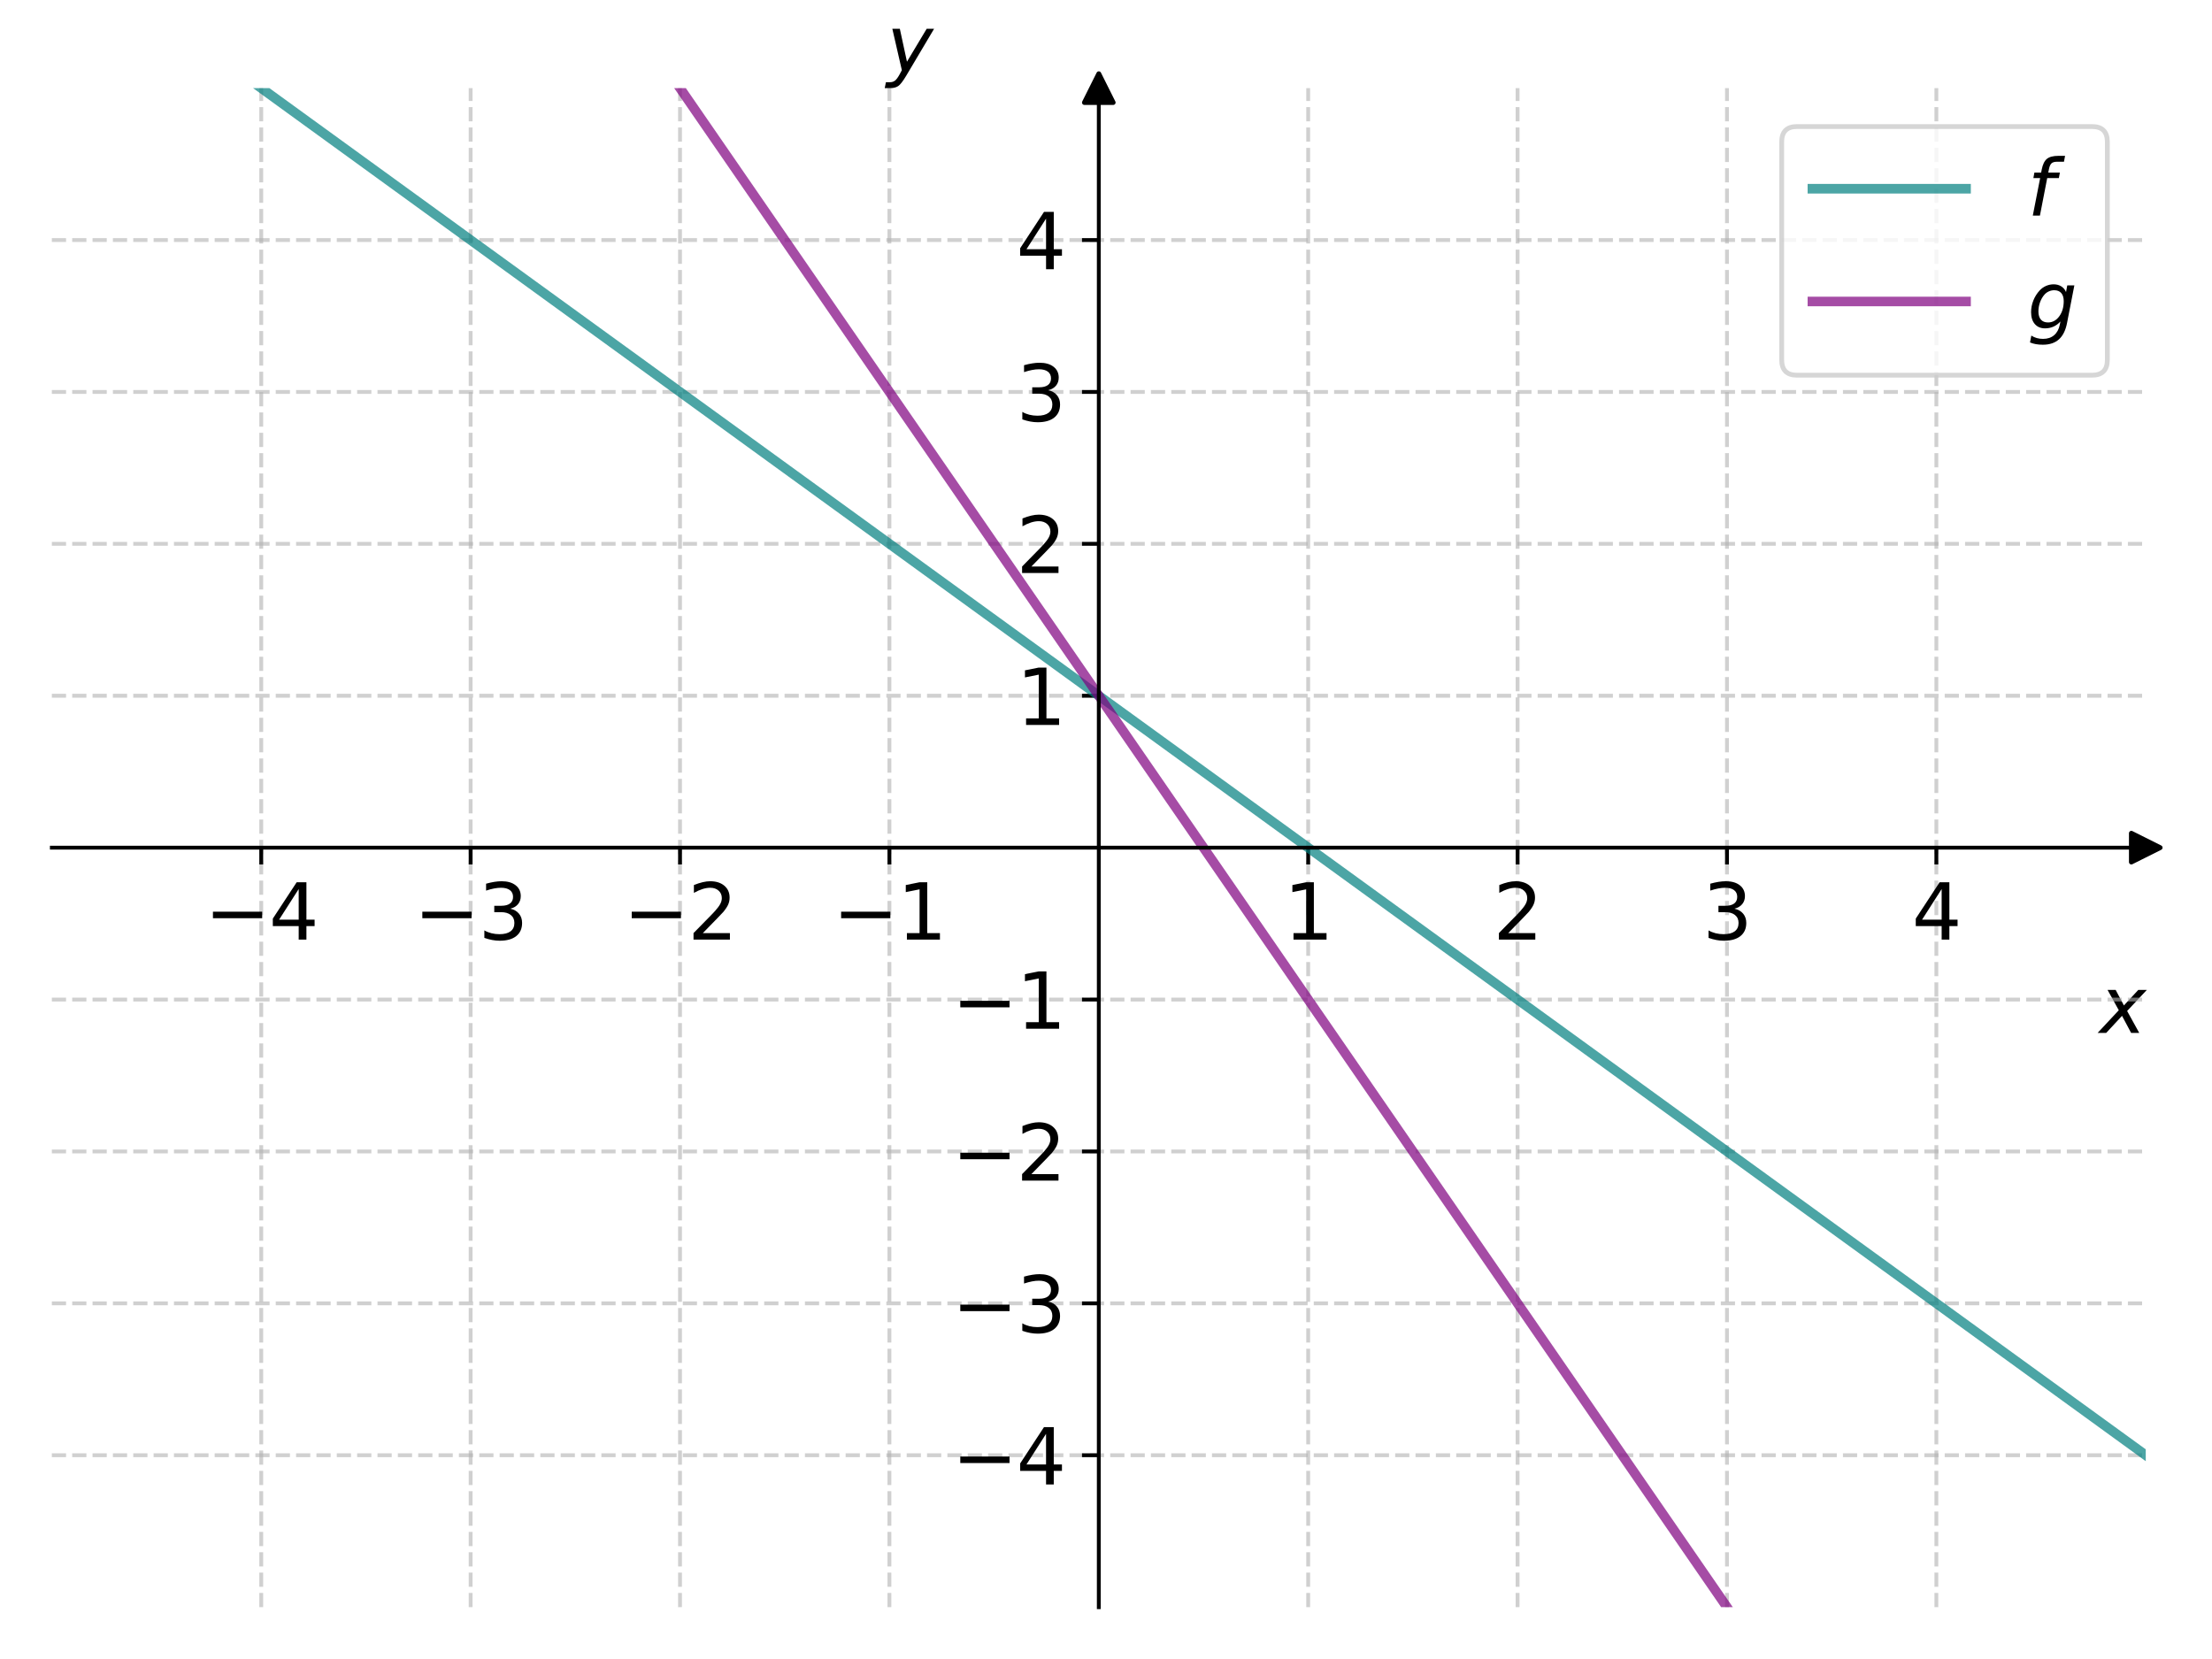 <?xml version="1.0" encoding="utf-8" standalone="no"?>
<!DOCTYPE svg PUBLIC "-//W3C//DTD SVG 1.1//EN"
  "http://www.w3.org/Graphics/SVG/1.1/DTD/svg11.dtd">
<svg xmlns:xlink="http://www.w3.org/1999/xlink" width="460.8pt" height="345.6pt" viewBox="0 0 460.8 345.6" xmlns="http://www.w3.org/2000/svg" version="1.1">
 <defs>
  <style type="text/css">*{stroke-linejoin: round; stroke-linecap: butt}</style>
 </defs>
 <g id="figure_1">
  <g id="patch_1">
   <path d="M 0 345.6 
L 460.8 345.6 
L 460.8 0 
L 0 0 
z
" style="fill: #ffffff"/>
  </g>
  <g id="axes_1">
   <g id="patch_2">
    <path d="M 10.8 334.8 
L 447 334.8 
L 447 18.36 
L 10.8 18.36 
z
" style="fill: #ffffff"/>
   </g>
   <g id="matplotlib.axis_1">
    <g id="xtick_1">
     <g id="line2d_1">
      <path d="M 54.42 334.8 
L 54.42 18.36 
" clip-path="url(#pd3521fd1f0)" style="fill: none; stroke-dasharray: 2.96,1.28; stroke-dashoffset: 0; stroke: #b0b0b0; stroke-opacity: 0.6; stroke-width: 0.8"/>
     </g>
     <g id="line2d_2">
      <defs>
       <path id="maa9d7e0f2e" d="M 0 0 
L 0 3.5 
" style="stroke: #000000; stroke-width: 0.8"/>
      </defs>
      <g>
       <use xlink:href="#maa9d7e0f2e" x="54.42" y="176.58" style="stroke: #000000; stroke-width: 0.8"/>
      </g>
     </g>
     <g id="text_1">
      <!-- −4 -->
      <g transform="translate(42.626 195.738) scale(0.16 -0.16)">
       <defs>
        <path id="DejaVuSans-2212" d="M 678 2272 
L 4684 2272 
L 4684 1741 
L 678 1741 
L 678 2272 
z
" transform="scale(0.016)"/>
        <path id="DejaVuSans-34" d="M 2419 4116 
L 825 1625 
L 2419 1625 
L 2419 4116 
z
M 2253 4666 
L 3047 4666 
L 3047 1625 
L 3713 1625 
L 3713 1100 
L 3047 1100 
L 3047 0 
L 2419 0 
L 2419 1100 
L 313 1100 
L 313 1709 
L 2253 4666 
z
" transform="scale(0.016)"/>
       </defs>
       <use xlink:href="#DejaVuSans-2212"/>
       <use xlink:href="#DejaVuSans-34" x="83.789"/>
      </g>
     </g>
    </g>
    <g id="xtick_2">
     <g id="line2d_3">
      <path d="M 98.04 334.8 
L 98.04 18.36 
" clip-path="url(#pd3521fd1f0)" style="fill: none; stroke-dasharray: 2.96,1.28; stroke-dashoffset: 0; stroke: #b0b0b0; stroke-opacity: 0.6; stroke-width: 0.8"/>
     </g>
     <g id="line2d_4">
      <g>
       <use xlink:href="#maa9d7e0f2e" x="98.04" y="176.58" style="stroke: #000000; stroke-width: 0.8"/>
      </g>
     </g>
     <g id="text_2">
      <!-- −3 -->
      <g transform="translate(86.246 195.738) scale(0.16 -0.16)">
       <defs>
        <path id="DejaVuSans-33" d="M 2597 2516 
Q 3050 2419 3304 2112 
Q 3559 1806 3559 1356 
Q 3559 666 3084 287 
Q 2609 -91 1734 -91 
Q 1441 -91 1130 -33 
Q 819 25 488 141 
L 488 750 
Q 750 597 1062 519 
Q 1375 441 1716 441 
Q 2309 441 2620 675 
Q 2931 909 2931 1356 
Q 2931 1769 2642 2001 
Q 2353 2234 1838 2234 
L 1294 2234 
L 1294 2753 
L 1863 2753 
Q 2328 2753 2575 2939 
Q 2822 3125 2822 3475 
Q 2822 3834 2567 4026 
Q 2313 4219 1838 4219 
Q 1578 4219 1281 4162 
Q 984 4106 628 3988 
L 628 4550 
Q 988 4650 1302 4700 
Q 1616 4750 1894 4750 
Q 2613 4750 3031 4423 
Q 3450 4097 3450 3541 
Q 3450 3153 3228 2886 
Q 3006 2619 2597 2516 
z
" transform="scale(0.016)"/>
       </defs>
       <use xlink:href="#DejaVuSans-2212"/>
       <use xlink:href="#DejaVuSans-33" x="83.789"/>
      </g>
     </g>
    </g>
    <g id="xtick_3">
     <g id="line2d_5">
      <path d="M 141.66 334.8 
L 141.66 18.36 
" clip-path="url(#pd3521fd1f0)" style="fill: none; stroke-dasharray: 2.96,1.28; stroke-dashoffset: 0; stroke: #b0b0b0; stroke-opacity: 0.6; stroke-width: 0.8"/>
     </g>
     <g id="line2d_6">
      <g>
       <use xlink:href="#maa9d7e0f2e" x="141.66" y="176.58" style="stroke: #000000; stroke-width: 0.8"/>
      </g>
     </g>
     <g id="text_3">
      <!-- −2 -->
      <g transform="translate(129.866 195.738) scale(0.16 -0.16)">
       <defs>
        <path id="DejaVuSans-32" d="M 1228 531 
L 3431 531 
L 3431 0 
L 469 0 
L 469 531 
Q 828 903 1448 1529 
Q 2069 2156 2228 2338 
Q 2531 2678 2651 2914 
Q 2772 3150 2772 3378 
Q 2772 3750 2511 3984 
Q 2250 4219 1831 4219 
Q 1534 4219 1204 4116 
Q 875 4013 500 3803 
L 500 4441 
Q 881 4594 1212 4672 
Q 1544 4750 1819 4750 
Q 2544 4750 2975 4387 
Q 3406 4025 3406 3419 
Q 3406 3131 3298 2873 
Q 3191 2616 2906 2266 
Q 2828 2175 2409 1742 
Q 1991 1309 1228 531 
z
" transform="scale(0.016)"/>
       </defs>
       <use xlink:href="#DejaVuSans-2212"/>
       <use xlink:href="#DejaVuSans-32" x="83.789"/>
      </g>
     </g>
    </g>
    <g id="xtick_4">
     <g id="line2d_7">
      <path d="M 185.28 334.8 
L 185.28 18.36 
" clip-path="url(#pd3521fd1f0)" style="fill: none; stroke-dasharray: 2.96,1.28; stroke-dashoffset: 0; stroke: #b0b0b0; stroke-opacity: 0.6; stroke-width: 0.8"/>
     </g>
     <g id="line2d_8">
      <g>
       <use xlink:href="#maa9d7e0f2e" x="185.28" y="176.58" style="stroke: #000000; stroke-width: 0.8"/>
      </g>
     </g>
     <g id="text_4">
      <!-- −1 -->
      <g transform="translate(173.486 195.738) scale(0.16 -0.16)">
       <defs>
        <path id="DejaVuSans-31" d="M 794 531 
L 1825 531 
L 1825 4091 
L 703 3866 
L 703 4441 
L 1819 4666 
L 2450 4666 
L 2450 531 
L 3481 531 
L 3481 0 
L 794 0 
L 794 531 
z
" transform="scale(0.016)"/>
       </defs>
       <use xlink:href="#DejaVuSans-2212"/>
       <use xlink:href="#DejaVuSans-31" x="83.789"/>
      </g>
     </g>
    </g>
    <g id="xtick_5">
     <g id="line2d_9">
      <path d="M 272.52 334.8 
L 272.52 18.36 
" clip-path="url(#pd3521fd1f0)" style="fill: none; stroke-dasharray: 2.96,1.28; stroke-dashoffset: 0; stroke: #b0b0b0; stroke-opacity: 0.6; stroke-width: 0.8"/>
     </g>
     <g id="line2d_10">
      <g>
       <use xlink:href="#maa9d7e0f2e" x="272.52" y="176.58" style="stroke: #000000; stroke-width: 0.8"/>
      </g>
     </g>
     <g id="text_5">
      <!-- 1 -->
      <g transform="translate(267.43 195.738) scale(0.16 -0.16)">
       <use xlink:href="#DejaVuSans-31"/>
      </g>
     </g>
    </g>
    <g id="xtick_6">
     <g id="line2d_11">
      <path d="M 316.14 334.8 
L 316.14 18.36 
" clip-path="url(#pd3521fd1f0)" style="fill: none; stroke-dasharray: 2.96,1.28; stroke-dashoffset: 0; stroke: #b0b0b0; stroke-opacity: 0.6; stroke-width: 0.8"/>
     </g>
     <g id="line2d_12">
      <g>
       <use xlink:href="#maa9d7e0f2e" x="316.14" y="176.58" style="stroke: #000000; stroke-width: 0.8"/>
      </g>
     </g>
     <g id="text_6">
      <!-- 2 -->
      <g transform="translate(311.05 195.738) scale(0.16 -0.16)">
       <use xlink:href="#DejaVuSans-32"/>
      </g>
     </g>
    </g>
    <g id="xtick_7">
     <g id="line2d_13">
      <path d="M 359.76 334.8 
L 359.76 18.36 
" clip-path="url(#pd3521fd1f0)" style="fill: none; stroke-dasharray: 2.96,1.28; stroke-dashoffset: 0; stroke: #b0b0b0; stroke-opacity: 0.6; stroke-width: 0.8"/>
     </g>
     <g id="line2d_14">
      <g>
       <use xlink:href="#maa9d7e0f2e" x="359.76" y="176.58" style="stroke: #000000; stroke-width: 0.8"/>
      </g>
     </g>
     <g id="text_7">
      <!-- 3 -->
      <g transform="translate(354.67 195.738) scale(0.16 -0.16)">
       <use xlink:href="#DejaVuSans-33"/>
      </g>
     </g>
    </g>
    <g id="xtick_8">
     <g id="line2d_15">
      <path d="M 403.38 334.8 
L 403.38 18.36 
" clip-path="url(#pd3521fd1f0)" style="fill: none; stroke-dasharray: 2.96,1.28; stroke-dashoffset: 0; stroke: #b0b0b0; stroke-opacity: 0.6; stroke-width: 0.8"/>
     </g>
     <g id="line2d_16">
      <g>
       <use xlink:href="#maa9d7e0f2e" x="403.38" y="176.58" style="stroke: #000000; stroke-width: 0.8"/>
      </g>
     </g>
     <g id="text_8">
      <!-- 4 -->
      <g transform="translate(398.29 195.738) scale(0.16 -0.16)">
       <use xlink:href="#DejaVuSans-34"/>
      </g>
     </g>
    </g>
    <g id="text_9">
     <!-- $x$ -->
     <g transform="translate(437.4 215.222) scale(0.16 -0.16)">
      <defs>
       <path id="DejaVuSans-Oblique-78" d="M 3841 3500 
L 2234 1784 
L 3219 0 
L 2559 0 
L 1819 1388 
L 531 0 
L -166 0 
L 1556 1844 
L 641 3500 
L 1300 3500 
L 1972 2234 
L 3144 3500 
L 3841 3500 
z
" transform="scale(0.016)"/>
      </defs>
      <use xlink:href="#DejaVuSans-Oblique-78" transform="translate(0 0.312)"/>
     </g>
    </g>
   </g>
   <g id="matplotlib.axis_2">
    <g id="ytick_1">
     <g id="line2d_17">
      <path d="M 10.8 303.156 
L 447 303.156 
" clip-path="url(#pd3521fd1f0)" style="fill: none; stroke-dasharray: 2.96,1.28; stroke-dashoffset: 0; stroke: #b0b0b0; stroke-opacity: 0.6; stroke-width: 0.8"/>
     </g>
     <g id="line2d_18">
      <defs>
       <path id="mf242350583" d="M 0 0 
L -3.5 0 
" style="stroke: #000000; stroke-width: 0.8"/>
      </defs>
      <g>
       <use xlink:href="#mf242350583" x="228.9" y="303.156" style="stroke: #000000; stroke-width: 0.8"/>
      </g>
     </g>
     <g id="text_10">
      <!-- −4 -->
      <g transform="translate(198.312 309.235) scale(0.16 -0.16)">
       <use xlink:href="#DejaVuSans-2212"/>
       <use xlink:href="#DejaVuSans-34" x="83.789"/>
      </g>
     </g>
    </g>
    <g id="ytick_2">
     <g id="line2d_19">
      <path d="M 10.8 271.512 
L 447 271.512 
" clip-path="url(#pd3521fd1f0)" style="fill: none; stroke-dasharray: 2.96,1.28; stroke-dashoffset: 0; stroke: #b0b0b0; stroke-opacity: 0.6; stroke-width: 0.8"/>
     </g>
     <g id="line2d_20">
      <g>
       <use xlink:href="#mf242350583" x="228.9" y="271.512" style="stroke: #000000; stroke-width: 0.8"/>
      </g>
     </g>
     <g id="text_11">
      <!-- −3 -->
      <g transform="translate(198.312 277.591) scale(0.16 -0.16)">
       <use xlink:href="#DejaVuSans-2212"/>
       <use xlink:href="#DejaVuSans-33" x="83.789"/>
      </g>
     </g>
    </g>
    <g id="ytick_3">
     <g id="line2d_21">
      <path d="M 10.8 239.868 
L 447 239.868 
" clip-path="url(#pd3521fd1f0)" style="fill: none; stroke-dasharray: 2.96,1.28; stroke-dashoffset: 0; stroke: #b0b0b0; stroke-opacity: 0.6; stroke-width: 0.8"/>
     </g>
     <g id="line2d_22">
      <g>
       <use xlink:href="#mf242350583" x="228.9" y="239.868" style="stroke: #000000; stroke-width: 0.8"/>
      </g>
     </g>
     <g id="text_12">
      <!-- −2 -->
      <g transform="translate(198.312 245.947) scale(0.16 -0.16)">
       <use xlink:href="#DejaVuSans-2212"/>
       <use xlink:href="#DejaVuSans-32" x="83.789"/>
      </g>
     </g>
    </g>
    <g id="ytick_4">
     <g id="line2d_23">
      <path d="M 10.8 208.224 
L 447 208.224 
" clip-path="url(#pd3521fd1f0)" style="fill: none; stroke-dasharray: 2.96,1.28; stroke-dashoffset: 0; stroke: #b0b0b0; stroke-opacity: 0.6; stroke-width: 0.8"/>
     </g>
     <g id="line2d_24">
      <g>
       <use xlink:href="#mf242350583" x="228.9" y="208.224" style="stroke: #000000; stroke-width: 0.8"/>
      </g>
     </g>
     <g id="text_13">
      <!-- −1 -->
      <g transform="translate(198.312 214.303) scale(0.16 -0.16)">
       <use xlink:href="#DejaVuSans-2212"/>
       <use xlink:href="#DejaVuSans-31" x="83.789"/>
      </g>
     </g>
    </g>
    <g id="ytick_5">
     <g id="line2d_25">
      <path d="M 10.8 144.936 
L 447 144.936 
" clip-path="url(#pd3521fd1f0)" style="fill: none; stroke-dasharray: 2.96,1.28; stroke-dashoffset: 0; stroke: #b0b0b0; stroke-opacity: 0.6; stroke-width: 0.8"/>
     </g>
     <g id="line2d_26">
      <g>
       <use xlink:href="#mf242350583" x="228.9" y="144.936" style="stroke: #000000; stroke-width: 0.8"/>
      </g>
     </g>
     <g id="text_14">
      <!-- 1 -->
      <g transform="translate(211.72 151.015) scale(0.16 -0.16)">
       <use xlink:href="#DejaVuSans-31"/>
      </g>
     </g>
    </g>
    <g id="ytick_6">
     <g id="line2d_27">
      <path d="M 10.8 113.292 
L 447 113.292 
" clip-path="url(#pd3521fd1f0)" style="fill: none; stroke-dasharray: 2.96,1.28; stroke-dashoffset: 0; stroke: #b0b0b0; stroke-opacity: 0.6; stroke-width: 0.8"/>
     </g>
     <g id="line2d_28">
      <g>
       <use xlink:href="#mf242350583" x="228.9" y="113.292" style="stroke: #000000; stroke-width: 0.8"/>
      </g>
     </g>
     <g id="text_15">
      <!-- 2 -->
      <g transform="translate(211.72 119.371) scale(0.16 -0.16)">
       <use xlink:href="#DejaVuSans-32"/>
      </g>
     </g>
    </g>
    <g id="ytick_7">
     <g id="line2d_29">
      <path d="M 10.8 81.648 
L 447 81.648 
" clip-path="url(#pd3521fd1f0)" style="fill: none; stroke-dasharray: 2.96,1.28; stroke-dashoffset: 0; stroke: #b0b0b0; stroke-opacity: 0.6; stroke-width: 0.8"/>
     </g>
     <g id="line2d_30">
      <g>
       <use xlink:href="#mf242350583" x="228.9" y="81.648" style="stroke: #000000; stroke-width: 0.8"/>
      </g>
     </g>
     <g id="text_16">
      <!-- 3 -->
      <g transform="translate(211.72 87.727) scale(0.16 -0.16)">
       <use xlink:href="#DejaVuSans-33"/>
      </g>
     </g>
    </g>
    <g id="ytick_8">
     <g id="line2d_31">
      <path d="M 10.8 50.004 
L 447 50.004 
" clip-path="url(#pd3521fd1f0)" style="fill: none; stroke-dasharray: 2.96,1.28; stroke-dashoffset: 0; stroke: #b0b0b0; stroke-opacity: 0.6; stroke-width: 0.8"/>
     </g>
     <g id="line2d_32">
      <g>
       <use xlink:href="#mf242350583" x="228.9" y="50.004" style="stroke: #000000; stroke-width: 0.8"/>
      </g>
     </g>
     <g id="text_17">
      <!-- 4 -->
      <g transform="translate(211.72 56.083) scale(0.16 -0.16)">
       <use xlink:href="#DejaVuSans-34"/>
      </g>
     </g>
    </g>
    <g id="text_18">
     <!-- $y$ -->
     <g transform="translate(184.713 15) scale(0.16 -0.16)">
      <defs>
       <path id="DejaVuSans-Oblique-79" d="M 1588 -325 
Q 1188 -997 936 -1164 
Q 684 -1331 294 -1331 
L -159 -1331 
L -63 -850 
L 269 -850 
Q 509 -850 678 -719 
Q 847 -588 1056 -206 
L 1234 128 
L 459 3500 
L 1069 3500 
L 1650 819 
L 3256 3500 
L 3859 3500 
L 1588 -325 
z
" transform="scale(0.016)"/>
      </defs>
      <use xlink:href="#DejaVuSans-Oblique-79" transform="translate(0 0.312)"/>
     </g>
    </g>
   </g>
   <g id="line2d_33">
    <path d="M 27.733 -1 
L 30.627 1.1 
L 34.891 4.193 
L 39.155 7.286 
L 43.419 10.379 
L 47.683 13.473 
L 51.947 16.566 
L 56.211 19.659 
L 60.475 22.752 
L 64.739 25.846 
L 69.003 28.939 
L 73.267 32.032 
L 77.53 35.125 
L 81.794 38.219 
L 86.058 41.312 
L 90.322 44.405 
L 94.586 47.498 
L 98.85 50.592 
L 103.114 53.685 
L 107.378 56.778 
L 111.642 59.871 
L 115.906 62.965 
L 120.17 66.058 
L 124.434 69.151 
L 128.698 72.245 
L 132.962 75.338 
L 137.226 78.431 
L 141.489 81.524 
L 145.753 84.618 
L 150.017 87.711 
L 154.281 90.804 
L 158.545 93.897 
L 162.809 96.991 
L 167.073 100.084 
L 171.337 103.177 
L 175.601 106.27 
L 179.865 109.364 
L 184.129 112.457 
L 188.393 115.55 
L 192.657 118.643 
L 196.921 121.737 
L 201.184 124.83 
L 205.448 127.923 
L 209.712 131.016 
L 213.976 134.11 
L 218.24 137.203 
L 222.504 140.296 
L 226.768 143.389 
L 231.032 146.483 
L 235.296 149.576 
L 239.56 152.669 
L 243.824 155.762 
L 248.088 158.856 
L 252.352 161.949 
L 256.616 165.042 
L 260.879 168.135 
L 265.143 171.229 
L 269.407 174.322 
L 273.671 177.415 
L 277.935 180.508 
L 282.199 183.602 
L 286.463 186.695 
L 290.727 189.788 
L 294.991 192.881 
L 299.255 195.975 
L 303.519 199.068 
L 307.783 202.161 
L 312.047 205.254 
L 316.311 208.348 
L 320.574 211.441 
L 324.838 214.534 
L 329.102 217.627 
L 333.366 220.721 
L 337.63 223.814 
L 341.894 226.907 
L 346.158 230.001 
L 350.422 233.094 
L 354.686 236.187 
L 358.95 239.28 
L 363.214 242.374 
L 367.478 245.467 
L 371.742 248.56 
L 376.006 251.653 
L 380.27 254.747 
L 384.533 257.84 
L 388.797 260.933 
L 393.061 264.026 
L 397.325 267.12 
L 401.589 270.213 
L 405.853 273.306 
L 410.117 276.399 
L 414.381 279.493 
L 418.645 282.586 
L 422.909 285.679 
L 427.173 288.772 
L 431.437 291.866 
L 435.701 294.959 
L 439.965 298.052 
L 444.228 301.145 
L 448.492 304.239 
" clip-path="url(#pd3521fd1f0)" style="fill: none; stroke: #008080; stroke-opacity: 0.7; stroke-width: 2; stroke-linecap: square"/>
   </g>
   <g id="line2d_34">
    <path d="M 128.317 -1 
L 128.698 -0.447 
L 132.962 5.74 
L 137.226 11.926 
L 141.489 18.113 
L 145.753 24.299 
L 150.017 30.486 
L 154.281 36.672 
L 158.545 42.859 
L 162.809 49.045 
L 167.073 55.232 
L 171.337 61.418 
L 175.601 67.605 
L 179.865 73.791 
L 184.129 79.978 
L 188.393 86.164 
L 192.657 92.351 
L 196.921 98.537 
L 201.184 104.724 
L 205.448 110.91 
L 209.712 117.097 
L 213.976 123.283 
L 218.24 129.47 
L 222.504 135.656 
L 226.768 141.843 
L 231.032 148.029 
L 235.296 154.216 
L 239.56 160.402 
L 243.824 166.589 
L 248.088 172.775 
L 252.352 178.962 
L 256.616 185.148 
L 260.879 191.335 
L 265.143 197.521 
L 269.407 203.708 
L 273.671 209.894 
L 277.935 216.081 
L 282.199 222.267 
L 286.463 228.454 
L 290.727 234.64 
L 294.991 240.827 
L 299.255 247.013 
L 303.519 253.2 
L 307.783 259.386 
L 312.047 265.573 
L 316.311 271.759 
L 320.574 277.946 
L 324.838 284.132 
L 329.102 290.319 
L 333.366 296.506 
L 337.63 302.692 
L 341.894 308.879 
L 346.158 315.065 
L 350.422 321.252 
L 354.686 327.438 
L 358.95 333.625 
L 363.214 339.811 
L 367.478 345.998 
L 367.893 346.6 
" clip-path="url(#pd3521fd1f0)" style="fill: none; stroke: #800080; stroke-opacity: 0.7; stroke-width: 2; stroke-linecap: square"/>
   </g>
   <g id="line2d_35">
    <defs>
     <path id="m994f8ec127" d="M 3 0 
L -3 -3 
L -3 3 
z
" style="stroke: #000000; stroke-linejoin: miter"/>
    </defs>
    <g>
     <use xlink:href="#m994f8ec127" x="447" y="176.58" style="stroke: #000000; stroke-linejoin: miter"/>
    </g>
   </g>
   <g id="line2d_36">
    <defs>
     <path id="m64faaf0a1c" d="M 0 -3 
L -3 3 
L 3 3 
z
" style="stroke: #000000; stroke-linejoin: miter"/>
    </defs>
    <g>
     <use xlink:href="#m64faaf0a1c" x="228.9" y="18.36" style="stroke: #000000; stroke-linejoin: miter"/>
    </g>
   </g>
   <g id="patch_3">
    <path d="M 228.9 334.8 
L 228.9 18.36 
" style="fill: none; stroke: #000000; stroke-width: 0.8; stroke-linejoin: miter; stroke-linecap: square"/>
   </g>
   <g id="patch_4">
    <path d="M 447 334.8 
L 447 18.36 
" style="fill: none"/>
   </g>
   <g id="patch_5">
    <path d="M 10.8 176.58 
L 447 176.58 
" style="fill: none; stroke: #000000; stroke-width: 0.8; stroke-linejoin: miter; stroke-linecap: square"/>
   </g>
   <g id="patch_6">
    <path d="M 10.8 18.36 
L 447 18.36 
" style="fill: none"/>
   </g>
   <g id="legend_1">
    <g id="patch_7">
     <path d="M 374.36 78.162 
L 435.8 78.162 
Q 439 78.162 439 74.963 
L 439 29.56 
Q 439 26.36 435.8 26.36 
L 374.36 26.36 
Q 371.16 26.36 371.16 29.56 
L 371.16 74.963 
Q 371.16 78.162 374.36 78.162 
z
" style="fill: #ffffff; opacity: 0.8; stroke: #cccccc; stroke-linejoin: miter"/>
    </g>
    <g id="line2d_37">
     <path d="M 377.56 39.318 
L 393.56 39.318 
L 409.56 39.318 
" style="fill: none; stroke: #008080; stroke-opacity: 0.7; stroke-width: 2; stroke-linecap: square"/>
    </g>
    <g id="text_19">
     <!-- $f$ -->
     <g transform="translate(422.36 44.917) scale(0.16 -0.16)">
      <defs>
       <path id="DejaVuSans-Oblique-66" d="M 3059 4863 
L 2969 4384 
L 2419 4384 
Q 2106 4384 1964 4261 
Q 1822 4138 1753 3809 
L 1691 3500 
L 2638 3500 
L 2553 3053 
L 1606 3053 
L 1013 0 
L 434 0 
L 1031 3053 
L 481 3053 
L 563 3500 
L 1113 3500 
L 1159 3744 
Q 1278 4363 1576 4613 
Q 1875 4863 2516 4863 
L 3059 4863 
z
" transform="scale(0.016)"/>
      </defs>
      <use xlink:href="#DejaVuSans-Oblique-66" transform="translate(0 0.016)"/>
     </g>
    </g>
    <g id="line2d_38">
     <path d="M 377.56 62.803 
L 393.56 62.803 
L 409.56 62.803 
" style="fill: none; stroke: #800080; stroke-opacity: 0.7; stroke-width: 2; stroke-linecap: square"/>
    </g>
    <g id="text_20">
     <!-- $g$ -->
     <g transform="translate(422.36 68.403) scale(0.16 -0.16)">
      <defs>
       <path id="DejaVuSans-Oblique-67" d="M 3816 3500 
L 3219 434 
Q 3047 -456 2561 -893 
Q 2075 -1331 1253 -1331 
Q 950 -1331 690 -1286 
Q 431 -1241 206 -1147 
L 313 -588 
Q 525 -725 762 -790 
Q 1000 -856 1269 -856 
Q 1816 -856 2167 -557 
Q 2519 -259 2631 300 
L 2681 563 
Q 2441 288 2122 144 
Q 1803 0 1434 0 
Q 903 0 598 351 
Q 294 703 294 1319 
Q 294 1803 478 2267 
Q 663 2731 997 3091 
Q 1219 3328 1514 3456 
Q 1809 3584 2131 3584 
Q 2484 3584 2746 3420 
Q 3009 3256 3138 2956 
L 3238 3500 
L 3816 3500 
z
M 2950 2216 
Q 2950 2641 2750 2872 
Q 2550 3103 2181 3103 
Q 1953 3103 1747 3012 
Q 1541 2922 1394 2759 
Q 1156 2491 1023 2127 
Q 891 1763 891 1375 
Q 891 944 1092 712 
Q 1294 481 1672 481 
Q 2219 481 2584 976 
Q 2950 1472 2950 2216 
z
" transform="scale(0.016)"/>
      </defs>
      <use xlink:href="#DejaVuSans-Oblique-67"/>
     </g>
    </g>
   </g>
  </g>
 </g>
 <defs>
  <clipPath id="pd3521fd1f0">
   <rect x="10.8" y="18.36" width="436.2" height="316.44"/>
  </clipPath>
 </defs>
</svg>
